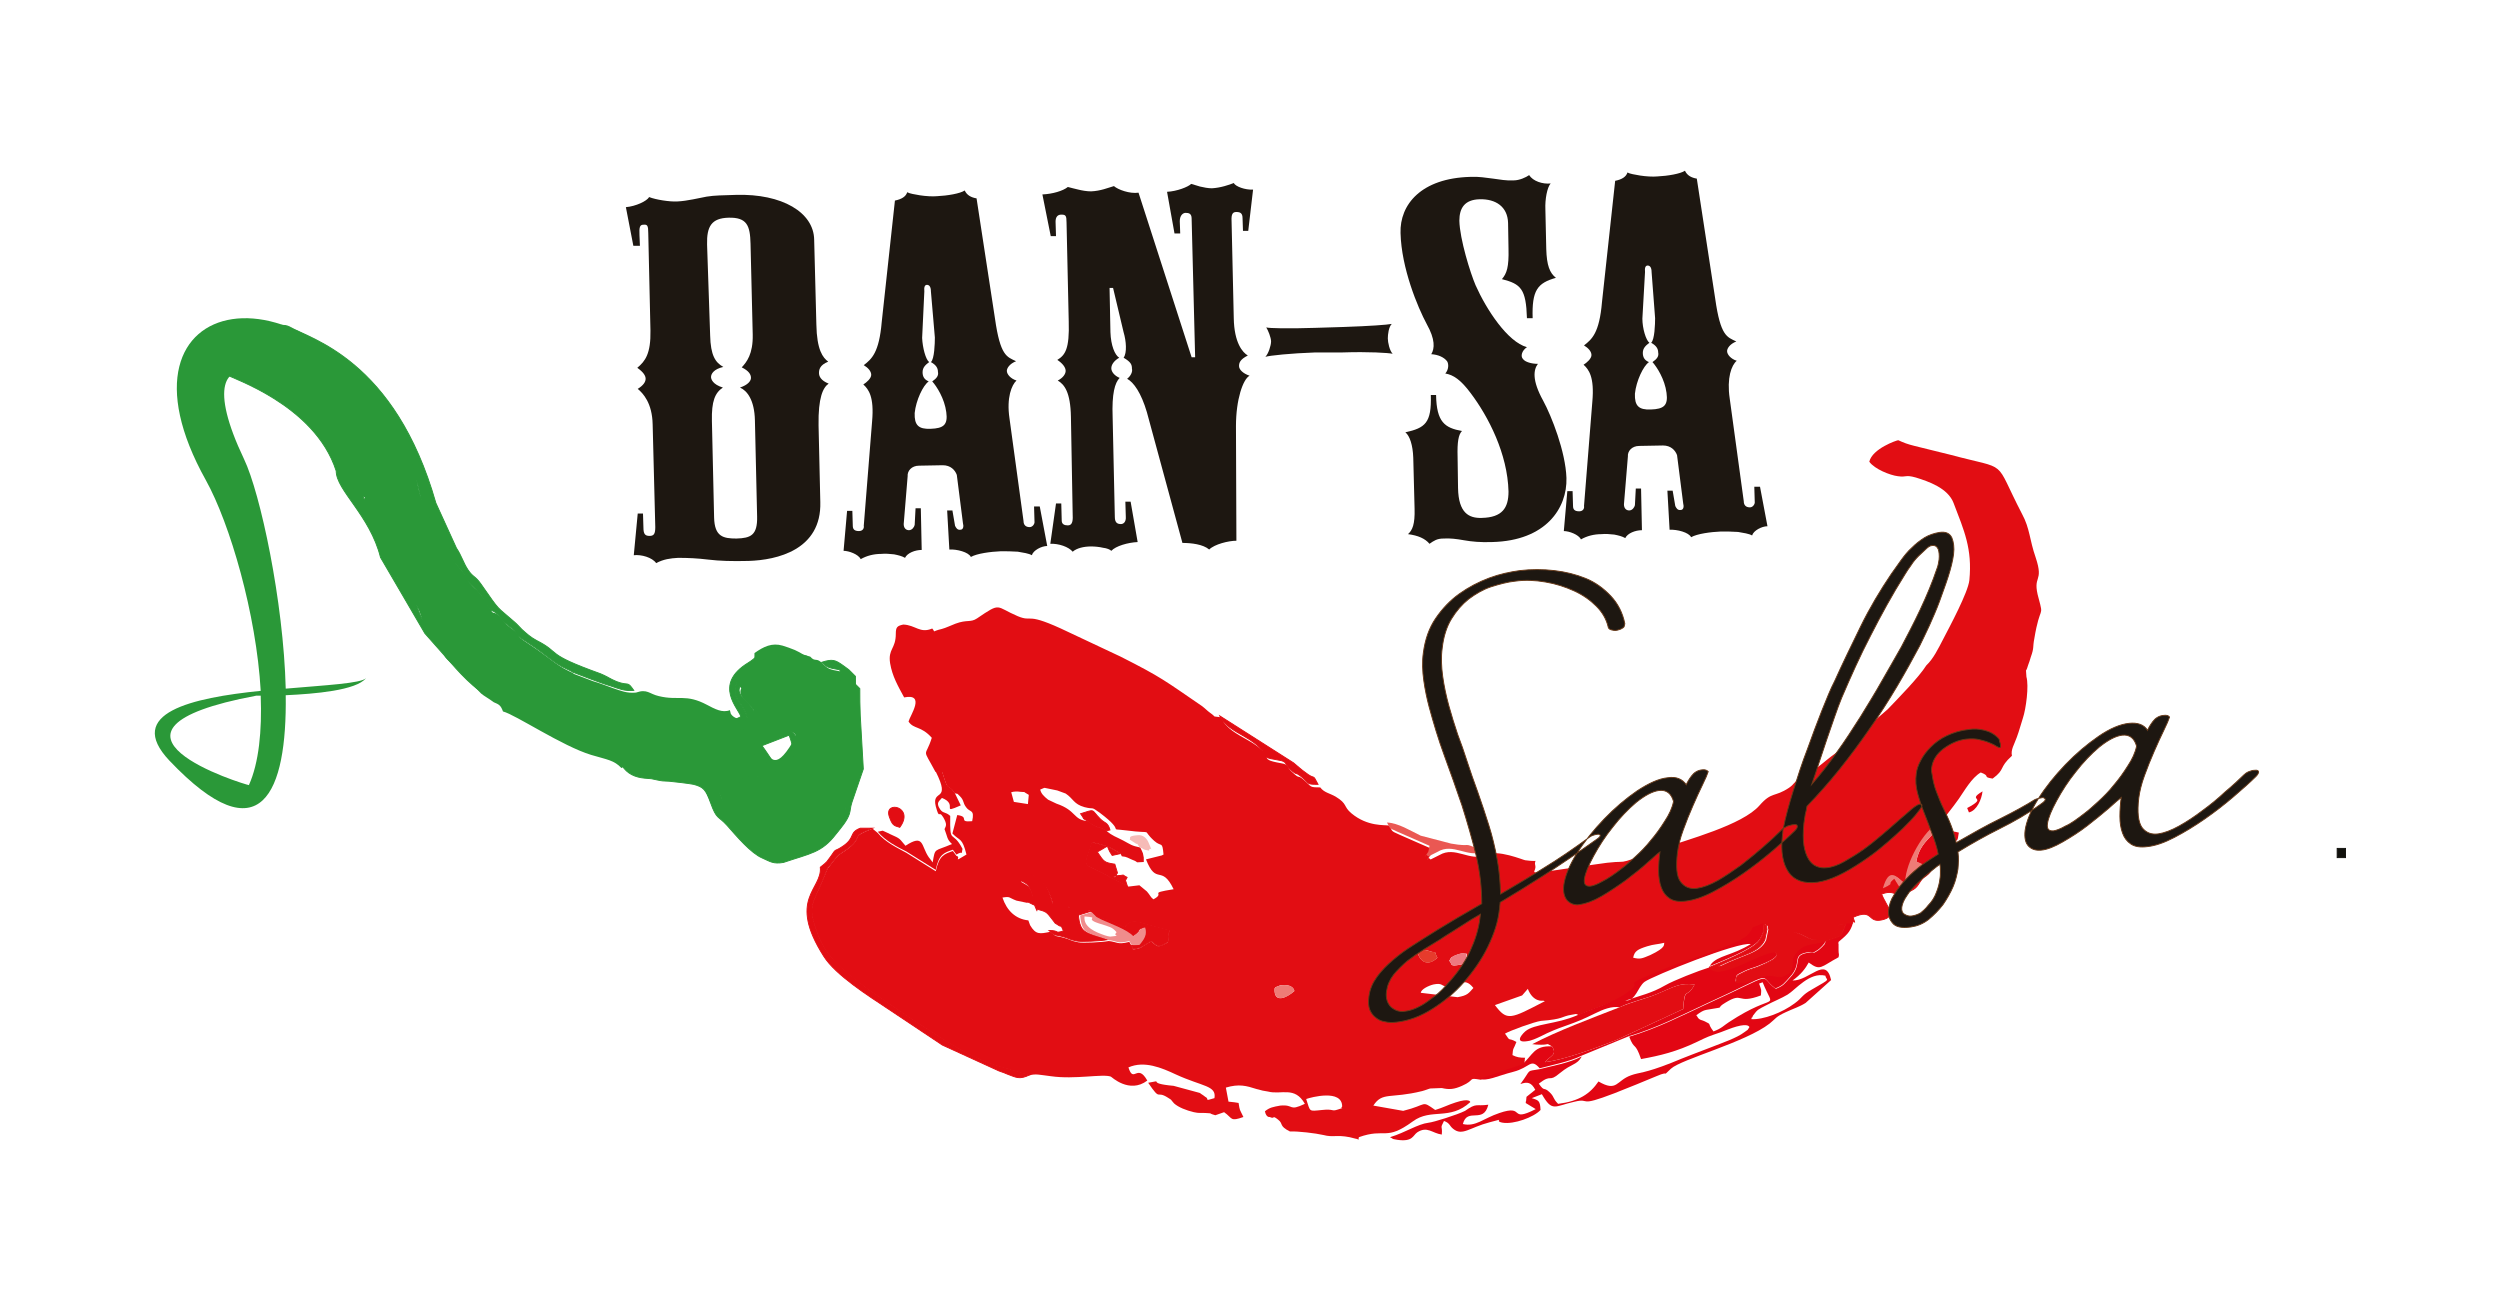 <?xml version="1.0" encoding="utf-8"?>
<!-- Generator: Adobe Illustrator 24.0.1, SVG Export Plug-In . SVG Version: 6.00 Build 0)  -->
<svg version="1.1" id="Capa_1" xmlns="http://www.w3.org/2000/svg" xmlns:xlink="http://www.w3.org/1999/xlink" x="0px" y="0px"
	 viewBox="0 0 569.6 298.3" style="enable-background:new 0 0 569.6 298.3;" xml:space="preserve">
<style type="text/css">
	.st0{fill-rule:evenodd;clip-rule:evenodd;fill:#2A9838;}
	.st1{fill-rule:evenodd;clip-rule:evenodd;fill:#2A9838;stroke:#2A9838;stroke-width:0.216;stroke-miterlimit:22.926;}
	.st2{fill-rule:evenodd;clip-rule:evenodd;fill:#E20D13;}
	.st3{fill-rule:evenodd;clip-rule:evenodd;fill:#E20613;}
	.st4{fill-rule:evenodd;clip-rule:evenodd;fill:#E20D13;stroke:#E20D13;stroke-width:0.216;stroke-miterlimit:22.926;}
	.st5{fill-rule:evenodd;clip-rule:evenodd;fill:#EA5853;}
	.st6{fill-rule:evenodd;clip-rule:evenodd;fill:#F08C8C;}
	.st7{fill-rule:evenodd;clip-rule:evenodd;fill:#EE7B76;}
	.st8{fill-rule:evenodd;clip-rule:evenodd;fill:#F6BBB7;}
	.st9{fill-rule:evenodd;clip-rule:evenodd;fill:#E63B2C;}
	.st10{fill-rule:evenodd;clip-rule:evenodd;fill:#EE7880;}
	.st11{fill-rule:evenodd;clip-rule:evenodd;fill:#1D1711;stroke:#673918;stroke-width:0.216;stroke-miterlimit:22.926;}
	.st12{fill-rule:evenodd;clip-rule:evenodd;fill:#1D1711;}
	.st13{fill-rule:evenodd;clip-rule:evenodd;fill:#11110C;stroke:#11110C;stroke-width:0.216;stroke-miterlimit:22.926;}
</style>
<g>
	<g>
		<g>
			<path class="st0" d="M171.5,178.9c-1.6,0.6-3-0.6-4-1.5c0.2-1.1,0.5-2.4,1.9-2.9C175,172.4,172.5,178.5,171.5,178.9L171.5,178.9z
				 M180.6,169.1l0.8-2c-1.4-4-1.7-3.6-5.1-2.3c-2.4,0.9-6,1.3-5.1,3.9c0.4,1.3,1.3,0.9,2.3,1.7
				C175.5,172.1,176.3,176.3,180.6,169.1L180.6,169.1z M113.7,159.3c2.8,0.7,13.5,7.9,20.1,9.9c3.7,1.1,5.2,1.2,6.9,3l0.5-0.3
				l5.3,1.1c1,0.3,1.5,0.4,2.5,0.7c3.7,1.1,2.6-0.3,6.1,0.5c3.6,0.8,2.4-0.3,4.8,1.2l2.2,1.4c1.4,1.2,1.6,3.6,2.6,5.7l7.8,8.3
				c2.9,2.5-0.7-0.1,5.1,1.4c4.7,1.2,8.7-3.1,10.5-4.9l1.9-2.2c3-4.4,1.4-2,1.9-5.1c0.2-1.4-0.1,0.1,0.3-1c0.1-0.1,0.3-0.5,0.4-0.7
				c1.6-3.3,1.2-3.5,1.8-6c0.8-3.4,0.7-2-0.5-6.3c-1.4-4.9,2.6-2.6-2.3-13c-2.9-0.5-2.8-0.6-4.1-1.7c-1.5-1.7-1.7-0.3-2.9-1.7
				c-2.1-0.5-1.7-0.7-3.5-1.5c-0.7-0.3-2.1-0.8-2.8-1c-2.4-0.7-4.3,0.2-6.4,1.7c-0.1,2.7,0.4,1.2-2.3,3.4c-4.8,4,1.4,4.4,2.1,9
				c0.2,1.7,0.2,2.1-2,2.5c-2.4,0.5-3.2-1.1-3.2-1.1l-0.2-0.8c-1.7,0.7-3.5-0.3-5.2-1.2c-4.9-2.6-6.5-0.9-11-2
				c-2.2-0.5-2.6-1.7-5.2-0.8c-2.1,0.2-3.4-0.4-5.2-1c-1.7-0.6-2.9-1.1-4.6-1.6l-4.2-1.6c-0.1,0-0.2-0.1-0.3-0.2c0,0-0.7-0.4-1-0.5
				c-3.1-1.5-4.6-3.2-8.7-5.9l-0.6-0.4c-3.2-2.1-1.4-1.3-3.1-2.9l-1.8-1.4c-1-0.9-0.7-1.1-1.6-1.9c-2.1-1.9-0.7,1-3.4-3.8l-1.7-2.1
				c-3.3-2.9-1.2-1.8-3.3-4.2c-6.2-7.1-0.9-5.8-5.6-9.7c-1.6-1.3-0.2-2.8-2-4.4c-4.4-4-2.7-14.5-8.2-17.8c-2-1.2-3.3,10.6-6.1,11.7
				c0,0.7,0,1.4-0.2,2.1c-0.8,4.1-0.3,2,1.5,4.3c1.8,2.3,4.9,13.6,6.2,15.6c1.8,2.8,0.8,0.2,2.7,2.5c1.7,2.1,1.8,5.6,3.4,7.6
				c1.3,1.5,1.3,0.2,2.5,2.3c1.2,2.1,0.2,1.9,2.2,3.6c1.3,1.1,0.7,0,2.2,2.1l4.8,5c0.7,0.6,1.7,1.1,2.9,2
				C112.8,157.7,113.2,157.9,113.7,159.3z"/>
			<path class="st1" d="M113.4,159.1c-0.5-1.3-1-1.6-2.1-2.4c-1.1-0.9-2.2-1.4-2.9-2l-4.8-5c-1.5-2.1-0.9-1-2.2-2.1
				c-1.9-1.7-0.9-1.5-2.2-3.6c-1.3-2.1-1.2-0.7-2.5-2.3c-1.7-2-1.8-5.5-3.4-7.6c-1.9-2.3-0.9,0.3-2.7-2.5c0.2-7.3-4.4-13.3-6.2-15.6
				c0.9-4-2.4-0.2-1.5-4.3c0.1-0.7,0.2-1.4,0.2-2.1c2.8-1.1,5.4-5.5,7.4-4.3c5.5,3.3,4.3,4.8,6,10.8c1.7,1.6,0.9,3.2,2.5,4.5
				c3.7,4.6-0.3,2.1,5.9,9.2c2.1,2.4,0,1.4,3.3,4.2l1.7,2.1c2.7,4.9,1.3,1.9,3.4,3.8c0.9,0.8,0.6,1,1.6,1.9l1.8,1.4
				c1.7,1.7-0.1,0.9,3.1,2.9l0.6,0.4c4.2,2.7,5.6,4.5,8.7,5.9c0.3,0.1,1,0.5,1,0.5c0.1,0,0.2,0.1,0.3,0.2l4.2,1.6
				c1.7,0.6,2.9,1.1,4.6,1.6c1.8,0.6,3.1,1.2,5.2,1c-1.6-2.3-1-0.9-3.9-2c-1.5-0.6-2.4-1.3-3.7-1.8c-13.1-4.7-8.7-4.6-14.6-7.6
				c-1.3-0.7-2.2-1.5-3.3-2.5c-0.7-0.7-1-1.1-1.7-1.7c-4.3-3.8-3-2-7.6-8.6c-1.4-2-1.8-1.5-3-3.3c-1-1.5-1.5-3.3-2.6-4.9l-4.7-10.3
				c-9.3-32.7-28.7-37.4-33.3-40.1c-2.2-1.3-9.8,0.3-14,11C52.1,86,71.7,92,76.6,107.3c0,4.4,7.7,10.1,10.1,19.7l10.1,17.3l6.2,7
				C105.2,153.8,110,159.1,113.4,159.1z"/>
			<path class="st1" d="M140.8,171.6c1.2,1.9,3,2.7,5.2,2.9c2.1,0.2,1,0,2.8,0.4c1.5,0.3,1.1,0.2,2.7,0.3c1.1,0.1,4.5,0.5,5.5,0.7
				c2.3,0.6,2.8,1.2,3.9,4.2c1.4,3.9,1.7,2.9,3.7,5.1c2.3,2.6,5.5,6.4,8.1,7.5c1.8,0.8,2.5,1.4,4.8,1c6.2-2.1,8.7-2.2,12-6.5
				c1.2-1.5,2.5-3,3-4.5c0.3-0.9,0.2-1.5,0.6-2.7l2.6-7.6l-0.7-12.2c-0.1-2-0.1-4.2-0.1-6.1c-0.1-0.1-1.2-1.2-1.5-1.5
				c-0.3-0.2-1.3-1-1.5-1.1c-1.6-1.1-2.2-1.4-4.7-0.6c1.3,1.1,1.2,1.2,4.1,1.7c4.9,10.4,0.8,8.1,2.3,13c1.2,4.3,1.3,2.9,0.5,6.3
				c-0.6,2.5-0.3,2.7-1.8,6c-0.1,0.1-0.3,0.5-0.4,0.7c-0.5,1.1-0.1-0.4-0.3,1c-0.5,3.1,1.1,0.7-1.9,5.1l-1.9,2.2
				c-1.8,1.9-5.8,6.1-10.5,4.9c-5.8-1.5-2.2,1.1-5.1-1.4l-7.8-8.3c-1-2.1-1.2-4.5-2.6-5.7l-2.2-1.4c-2.4-1.5-1.2-0.3-4.8-1.2
				c-3.5-0.8-2.4,0.5-6.1-0.5c-1-0.3-1.5-0.4-2.5-0.7L140.8,171.6z"/>
			<path class="st0" d="M79.1,109c-9.4-24.6-39.3-37.6-23.5-4.4c3.7,7.7,9,32.4,9.5,52.3c9.2-0.8,17.2-1.2,18.3-2.4
				c-2.2,2.8-11.7,3.6-18.3,3.9c0.3,21.9-5.5,37-26.5,14.9c-10.3-10.9,5.2-14.3,20.8-15.9c-1-17.5-7-38.1-12.5-48
				c-24.4-43.7,25-52.2,46.5-5.8c1.4,3.9-0.7,8.3-4.6,9.8C84.7,114.9,80.5,112.9,79.1,109L79.1,109z M59.4,158.5c-0.5,0-0.9,0-1,0
				c-42.6,8-2.6,20.3-1.6,20.4l0,0c-0.1,0,0,0-0.1,0C59,173.8,59.7,166.5,59.4,158.5z"/>
			<path class="st0" d="M172.4,181.7c-1.6,0.6-3-0.6-4-1.5c0.2-1.1,0.5-2.4,1.9-2.9C175.9,175.2,173.4,181.3,172.4,181.7
				L172.4,181.7z M181.5,171.9l0.8-2c-1.4-4-1.7-3.6-5.1-2.3c-2.4,0.9-6,1.3-5.1,3.9c0.4,1.3,1.3,0.9,2.3,1.7
				C176.4,174.9,177.2,179.1,181.5,171.9L181.5,171.9z M114.6,162.1c2.8,0.7,13.5,7.9,20.1,9.9c3.7,1.1,5.2,1.2,6.9,3l0.5-0.3
				l5.3,1.1c1,0.3,1.5,0.4,2.5,0.7c3.7,1.1,2.6-0.3,6.1,0.5c3.6,0.8,2.4-0.3,4.8,1.2l2.2,1.4c1.4,1.2,1.6,3.6,2.6,5.7l7.8,8.3
				c2.9,2.5-0.7-0.1,5.1,1.4c4.7,1.2,8.7-3.1,10.5-4.9l1.9-2.2c3-4.4,1.4-2,1.9-5.1c0.2-1.4-0.1,0,0.3-1c0.1-0.1,0.3-0.5,0.4-0.7
				c1.6-3.3,1.2-3.5,1.8-6c0.8-3.4,0.7-2-0.5-6.3c-1.4-4.9,2.6-2.6-2.3-13c-2.9-0.5-2.8-0.6-4.1-1.7c-1.5-1.7-1.7-0.3-2.9-1.7
				c-2.1-0.5-1.7-0.7-3.5-1.5c-0.7-0.3-2.1-0.8-2.8-1c-2.4-0.7-4.3,0.2-6.4,1.7c-0.1,2.7,0.4,1.2-2.3,3.4c-4.8,4,1.4,4.4,2.1,9
				c0.2,1.7,0.2,2.1-2,2.5c-2.4,0.5-3.2-1.1-3.2-1.1l-0.2-0.8c-1.7,0.7-3.5-0.3-5.2-1.2c-4.9-2.6-6.5-0.9-11-2
				c-2.2-0.5-2.6-1.7-5.2-0.8c-2.1,0.2-3.4-0.4-5.2-1c-1.7-0.6-2.9-1.1-4.6-1.6l-4.2-1.6c-0.1,0-0.2-0.1-0.3-0.2c0,0-0.7-0.4-1-0.5
				c-3.1-1.5-4.6-3.2-8.7-5.9l-0.6-0.4c-3.2-2.1-1.4-1.3-3.1-2.9l-1.8-1.4c-1-0.9-0.7-1.1-1.6-1.9c-2.1-1.9-0.7,1-3.4-3.8l-1.7-2.1
				c-3.3-2.9-1.2-1.8-3.3-4.2c-6.2-7.1-0.9-5.8-5.6-9.7c-1.6-1.3-0.2-2.8-2-4.4c-4.4-4-2.7-14.5-8.2-17.8c-2-1.2-3.3,10.6-6.1,11.7
				c0,0.7,0,1.4-0.2,2.1c-0.8,4.1-0.3,2,1.5,4.3c1.8,2.3,4.9,13.6,6.2,15.6c1.8,2.8,0.8,0.2,2.6,2.5c1.7,2.1,1.8,5.6,3.4,7.6
				c1.3,1.5,1.3,0.2,2.5,2.3c1.2,2.1,0.2,1.9,2.2,3.6c1.3,1.1,0.7,0,2.2,2.1l4.8,5c0.7,0.6,1.7,1.1,2.9,2
				C113.7,160.5,114.1,160.7,114.6,162.1z"/>
			<path class="st2" d="M297.6,250.4c1.1-0.4,8.2-2.3,8.2,1.7c-0.7,0.7,1.1,0-1,0.7c-1.5,0.5-0.8-0.2-3.6,0.1
				C298.1,253.2,298.6,253.4,297.6,250.4L297.6,250.4z M372.1,218.2c0.3-1.5,1-1.9,3.2-2.6c1.6-0.5,2.3-0.4,3.9-0.8
				c-0.2,0.4,0.6,1-3.2,2.8C374.1,218.4,373.7,218.6,372.1,218.2L372.1,218.2z M346.8,226.8c0,0,1.1-1.3,1.3-1.5
				c1.2,3.1,3.4,2.7,3.4,2.7c0-0.1,0.3,0.1,0.5,0.1c-7.9,4.1-8.6,4.6-11.4,0.9L346.8,226.8L346.8,226.8z M332.1,227.2l-8.4-1
				c0.1-0.8,1.7-1.6,2.9-1.9c2-0.4,1.8,0.3,2.7,0.4c3.2,0.4,4.1-2.5,6.4,0.4C334.6,226.3,334.4,226.8,332.1,227.2L332.1,227.2z
				 M332.7,219.8c-2.6,0.5-1.7-0.1-2.5-0.9c0.5-0.7,0.1-0.6,1.1-1.1c0.2-0.1,0.7-0.3,1-0.4c1-0.3,1.2-0.1,1.9-0.1
				C334.3,219,334.7,219.4,332.7,219.8L332.7,219.8z M325.7,216.7c2.2,0.7,0.8-0.2,1.8,1.5c-2.4,2.3-4.3,0.6-4.6-1.7
				C324.2,216.3,324.8,216.4,325.7,216.7L325.7,216.7z M291.7,224.5c3.1-0.4,3.2,1.3,3.2,1.3c-1.7,1.5-4.7,3-4.5-0.6
				c0.1-0.1,0.2-0.3,0.3-0.3L291.7,224.5L291.7,224.5z M248.6,207.9l1.1,1.1c2.7,0.2,6.1,2.1,6.1,2.1c0-0.1,0.3,0.2,0.5,0.2
				c1.1-2.1,3.6-1.1,4.9-0.7l5.2,1.4l-0.3,2.7c-2.6,1.4-2.2,1-3.8-0.2c-0.9,0.4-2.3,1.4-2.6,1.5c-2.6,0.7-1.1,0-1.9-0.5l-0.5-0.9
				c-2.8,0.7-2.7,0-4.7-0.2c-1.4,0.3-6,0.5-6.9,0.3c-2-0.4-1.7-0.6-3.2-1c-2.1-0.6-1.6,0-3.2-1.4c-2.4,0.5-3.3,0.7-4.6-1.5l-0.4-1.1
				c-2.9-0.3-4.9-2.2-5.9-5.2c1.9-0.3,1.3,0,3.2,0.7l2.4,0.5l1.3-0.6c0-0.1,0.1-0.2,0.2-0.3c-0.9-3.1-1-2.8-2.9-3.9l2.6-1.5
				c3.1,2.6,3.3,1.9,4.8,6.8c6.3,0.1,1.6,1,5.4,1.3C249.6,207.6,247.3,207,248.6,207.9L248.6,207.9z M240.9,180.1l-2.9-0.6
				c-0.1,0-0.3,0.1-0.3,0.1l-0.7,0.3c0.2,0.9,0.8,1.5,1.8,2.3l1.9,0.9c4.7,1.6,3.7,3.7,7.2,4c2.4,2,1.9,0.8,4.2,2.2
				c1.4,1.2,2.1,1.3,3.8,2.2c1.7,0.9,1.9,1.2,3.9,1.6c0,0,0.6,1.2,0.6,1.3l0.2,1c0,0.2,0,0.4,0,0.5c0,0.1,0,0.4,0,0.5
				c-2.6,0.1-0.7,0.2-2.6-0.5c-0.3-0.1-0.4-0.2-1.1-0.5c-0.9-0.3-0.1-0.1-1.3-0.3l-0.3-0.6l-0.8-0.5c-2.1-1.3-3.5-1.6-5.7-2.1
				l-0.8,2.4c-1.3,3.8-0.3,2.4,4.8,5.5l4.3,2.2l2.5-0.3l1.7,1.4c0.8,0.9,0.8,1.3,1.5,1.8c3-1.6-1.6-1.3,4.6-2.3
				c-2.8-5.8-3.9-0.7-6.3-6.8l3.6-0.9c0.1-0.1,0.3-0.1,0.4-0.2c-0.3-3.2-0.4-1.6-2.1-3.1c-3.3-3,0.5-1.5-6.4-2.4
				c-4.8-0.6,0.4,0.8-6-4c-2.2-1.6-1.2-0.7-3.5-1.3c-2.5-0.7-2.5-1.9-4.3-3.1L240.9,180.1L240.9,180.1z M232.4,180.4
				c1.7,0.2,0.2-0.3,2,0.7l-0.2,2.1l-3.2-0.5l-0.6-2.2C231.1,180.3,231.8,180.3,232.4,180.4L232.4,180.4z M204.1,144.4
				c0,3.5-1.8,3.4-1.3,6.7c0.5,3,1.8,5.2,3.2,7.8c5-1,1.3,4.2,1,5.5c1.2,1.8,2.8,0.9,5.3,3.7c-1.5,4.8-2.3,1.9,0.8,7.7l0.1,0.1
				c0.1,0,1.1-0.1,1.5,0.1c1.5,5,1,2.1,2.8,4.7c0.9,0.4,0.2-0.3,1.2,0.7c1,1,0.6,1.4,1.4,2.5c0.9,1.3,2,0.4,1.4,3.2
				c-3.4,0.3-0.4-1-3.4-1.4l-1.1,4.2c1.7,1.8,2.2,0.8,3.2,4.8c-3.5,2.1-1,0.6-2.3,0.3l-0.8-1.1c-2,0.7-3.1,1-3.9,4.6l-6.7-4.2
				c-2-1.1-4.8-2.4-6.5-4.5l-1.2-1c-5.2,2-2.2,1.6-4.9,4c-2.5,2.1-2.3,1.1-4.4,3.9c-1.1,1.5-0.8,0.7-1.4,2.3
				c-3,7.6-4.4,6.9-1.6,14.3c2.1,5.5,7.2,9,11.4,12.2l8.8,6c7.7,4.9,14.4,10,23.2,12.1l4.7,1.4c1.4-0.4,2.3-0.1,4.8,0.2
				c5.5,0.8,11.9-0.6,13.7,0.1c0.1,0,4.2,4,8.3,0.9c-2.3-4.1-3.1,0.8-4.3-3c3.6-1.6,7.6,0.1,10.8,1.6c6.1,2.8,9.3,2.5,8.8,5.4
				c-2.6,0.8-1,0.2-2.1-0.3c-0.1-0.1-0.8-0.6-1-0.7c-0.1-0.1-0.2-0.2-0.3-0.2l-5.9-1.6c-6.7-0.6-1.7-1.5-5.8-0.7
				c3,4.4,1.7,1.6,4.5,3.4c1.1,0.7,0.4,0.2,1.4,1.3c1,0.9,2.8,1.6,4.5,2c1.3,0.3,1.6,0.1,2.9,0.2c2.2,0.2-0.4-0.2,2,0.5l2-0.7
				c2,1.4,1.3,2.2,4.4,1.1c-0.9-1.9-0.8-1.3-1.1-3.2c-0.4-0.1-1.3-0.2-2.3-0.3l-0.6-3.2c3-0.9,4.7-0.4,6.9,0.3
				c0.1,0,0.2,0.1,0.4,0.1c0.6,0.2,1.5,0.4,2.3,0.5c3,0.8,6.1-1.3,8.4,2.8c-3.8,1.8-2.3,0.1-5.6,0.4c-1.6,0.3-2.4,0.4-3.5,1.3
				c0.3,1.5,1.1,1.3,1.1,1.3c1.3,0.6,0.4-0.6,1.9,0.6c1.3,1,0.1,1.4,2.7,2.7c1.7-0.1,5.9,0.4,7.6,0.8c2.3,0.6,2.9-0.1,6,0.5l1.6,0.4
				c0-0.1,0.3,0.1,0.4,0.2l0.1-0.6c6.2-2.2,6,1,12.3-3.6c4.2-3.1,8.4-0.1,13.1-4.4c0,0-0.1-1-3.4,0.1c-1.6,0.5-2.9,1.2-4.6,1.7
				c-3.3-2.3-1.6-1.2-7.3,0.2l-6.8-1.2c2.1-3.2,3.8-1.5,11.1-3.3c0.8-0.2,1.7-0.6,1.9-0.6l2.6-0.1c1.7,0.4,2.8,0.3,4.6-0.5
				c3.2-1.4,1.2-1.9,4.2-1.4l9.8-3.3c0.1-0.2,0.3-0.8,0.3-1.1c0-0.3,0-0.4,0.1-0.6c-1.2,0-1.9-0.1-2.9-0.6c0.1-1.8,0.3-1.3,0.9-3
				c-2.1-1.2-1.2,0.2-2.6-1.9c1.2-0.7,6.7-2.7,8.2-2.9c5.3-0.4,4.5-1,7-1.4c1.4-0.2,0.7-0.3,1.6,0.1c3.7-1.7,8.3-2.9,11.5-5
				c4.6-3.1-4.1-0.2,9.9-5.9c3.1-1.2,15.8-5.2,17.5-7.2c2.4-2.8-0.7-0.7,3.5-2.6c1.4,0.9,0.3-0.3,0.8,1.2l-0.5,2.4
				c-1.4,3-4.7,3.1-10.6,6c5.5,1.4,15-7.6,17.2-7.7c2.1,0.2,3.9,2.7,6.1,1.1c2-1.4,0.4-0.7,2.6-1.3c2.7-0.8-0.1,0.1,1.4-0.8
				c0.9-0.5-1.9-0.8,1.8-0.9c0.9-1.6,0.1-0.6,0.7-1.6c1-1.6,2.1-1.6,5.3-2.6c0.2-2,0.1-2.7,2.4-3.7c1.4-5,3.1-2.7,5.1-0.9
				c-0.3-3.7,3.4-11.1,7-13.6c0.5-0.4,3.8-4.6,4.9-6.2c1.2-1.7,2.9-4.8,5-6c2.4,0.9,0.2,1,2.7,1.4c3-2.2,1.3-2.4,4.4-5.2
				c-0.3-1.4,0.5-2.5,1.1-4.2c0.6-1.6,0.9-2.9,1.4-4.4c0.7-2.1,1.4-7.3,0.8-9.4c-0.1-2.6-0.3-0.3,0.4-2.7c0.2-0.6,0.4-1,0.6-1.8
				c0.8-2.2,0.4-2.2,0.8-4.2c1.3-7.9,2.2-4.6,1-9.1c-1.6-5.6,1.3-3.4-0.7-9.4c-1.4-4-1.3-6.6-3.1-9.9c-6.7-12.9-2.6-9.8-16.4-13.5
				l-8.1-2c-1.6-0.4-2.4-0.7-3.7-1.3c-0.3,0-5.9,1.9-6.6,4.9c1.2,1.7,4.8,3.1,6.5,3.3c2.1,0.3,1.6-0.4,4.1,0.3
				c2.9,0.9,7.3,2.4,8.6,5.8c2.4,6.3,4.3,10.4,3.6,17.6c-0.3,2.8-4.5,10.6-5.9,13.3c-1.2,2.3-2.3,4.6-3.9,6.1
				c-1.7,2.7-6.3,7.4-8.8,10l-10.5,9.1c-1.1,0.7-2.1,1.4-3.2,2.3c-4.6,3.8-3.3,2.2-6.3,4.3c-1.7,1.2-1.2,1.3-2.5,2.2
				c-3.3,2.2-3.9,0.8-6.7,4c-3.9,4.5-16.5,7.8-22.4,9.9c-12.9,4.6-5.1,2-15.4,3.6l-11.6,1.7c-3.2,0.3-1.4-0.1-1.7-1.5
				c-0.4-1.7,1.3-0.7-2.3-1.2c-0.3,0-6.4-2.6-9-1.2c-3.6,1.6-6.9-2.1-10.5,0l-2,1c-0.6,0-0.1-0.9-0.9,0.2c1.1-1.7,0.8-0.6,1.1-2.6
				l-7.3-3.2c-2.3-1-1.5-0.8-2.4-2.1c-1-0.2-4.9,0.3-8.6-2.8c-1.9-1.6-0.8-2.1-3.6-3.8c-1.4-0.8-2.6-0.9-3.5-2.1
				c-2.5,0-1.9-0.1-3.5-1.5c-1.9-1.7-0.9-0.1-2.8-1.9c-1.5-1.3-0.7-1.8-2.6-2.1c-6.2-1.1-0.2-1.2-8.2-5.6c-1.6-0.9-4.4-2.4-5.3-4.5
				l-0.4-0.4c-2.1-0.3-0.6,0.2-2.3-1c-0.7-0.5-0.9-0.8-1.8-1.5c-8.5-5.8-9.1-6.5-18.6-11.3l-11.9-5.6c-10-4.8-7.9-2.1-11.5-3.6
				c-5.2-2.2-3.7-3.3-9.3,0.5c-1.5,1-2.2,0.2-4.9,1.2c-0.8,0.3-2.3,1-3.1,1.2c-2.6,0.6-1.3,0.9-2.2-0.1c-2.8,1.2-3.8-0.8-6.6-0.9
				C204.4,142.6,204.1,142.9,204.1,144.4z"/>
			<path class="st3" d="M399,232.2c0.1-0.1,0.1-0.5,0.2-0.4c0.1,0.1,0.1-0.3,0.2-0.4c1.1-1.5,1.2-1.4,3.1-2.4
				c1.5-0.8,3.5-1.6,4.8-2.4c1.8-1.1,5-5.2,8.6-4.3c0.2,1.3,1.7,0.4-3,3.1c-2.5,1.4-2.1,1.8-4,3.2
				C406.1,230.7,401.7,232.4,399,232.2L399,232.2z M401.2,226.8c-5.6,2.1-3.9-0.9-8,1.6c-2.4,1.4-0.2,1-2.7,1.4
				c-2.1,0.4-2.1,0.1-4,1.5c0,0.1,0.1,0.2,0.2,0.3c0.4,0.9,1.2,0.8,1.7,1.1c1.8,0.9,0.4,0.2,2,2.3c1.9-0.7,2.4-1.4,3.5-2.1
				c11.1-7.3,10.5-2.1,7.7-9.1l-0.8,0.3C401.4,225.9,401.3,225.3,401.2,226.8L401.2,226.8z M416,214.3c-0.5,1.4,0.2,0.2-0.7,1.3
				c-0.2,0.2-0.8,0.8-1,0.9c-1.7,1.1-0.7,0.3-1.9,0.5c-4.6,0.6-1.3,2.4-4.6,5.8c-1.2,1.3-1.4,1.8-3.2,2.5c-4.3-3.1,0.9-4.1-15.8,3.5
				c-5.6,2.6-11.2,5.5-17.6,7.4c1.2,3.2,1.3,1,2.7,5.1c4.4-0.8,8.1-1.7,12.7-3.9c2.7-1.3,2.5-1.2,5.4-2.2c1.1-0.4,2.5-1,3.6-1.3
				c2.9-0.8,2.9,0.1,3,0.1c-0.6,0.9-0.1,0.4-1.2,1.2c-1.7,1.3-5,2.4-7,3.2c-3.1,1.2-6.6,2.5-9.7,3.8c-6.1,2.4-7.2,2.1-9.1,2.8
				c-3.4,1.2-3.1,3.9-7.4,1.4c-1.9,2.8-4.4,4.5-9.2,5.1c-1.3-1.3-0.8-1.6-2-2.7c-1.4-1.3-1,0.1-2.4-1.9c3.1-2.4,2.1-0.1,4.8-2.4
				c2.8-2.3,3.9-1.8,5-3.8c-2.8,1.5-7,2.2-9.6,2.9c-3.3,0.6-1.7-0.2-4.4,3.4c1.6-0.6,2.5-0.4,3.4,1.3l-2,1.6l-0.1,1
				c-0.1-0.1,0,0.3-0.1,0.4l2.3,1.4c-6.3,3.2-2.2-1.2-8.3,0.9c-3.6,1.2-5.4,3.2-8.3,2.5c1-3.9,4.7,0.1,5.8-4.4
				c-2.9,0.4-2.6-0.5-5.3,1.4c-1.8,0.9-7.2,2.6-8.3,2.7c-2.5,0.3-5.2,2.2-8.8,3.3c1.1,0.5,0,0.3,1.7,0.6c3.5,0.5,3.5-1,4.5-1.7
				c2.3-1.5,3.4,0.2,5.6,0.5c0.2-2.2-0.5-1.2,0.5-3.1c1.4,0.5,1.2,1.1,2.1,1.8c2.1,1.7,3.7-0.3,8.3-1.5c4.2-1.1,0.6-0.3,3,0.1
				c2.5,0.4,7-1.2,8.6-2.9c-0.1-2.1-0.4-2.2-2-2.7l2.3-0.9c2.4,4.2,2.9,2.7,7.5,1.7c3.8-0.9,0.4,1.4,9-1.9c3.3-1.3,7-2.8,9.6-3.9
				c3.5-1.5,0.9,0.5,3.3-1.7c2.4-2.2,17-6,22.5-10.3c1.5-1.2,1.3-1.5,3.7-2.6c1.7-0.8,3.1-1.2,4.5-2.1l5.8-5.2
				c-1.2-5.6-4.9,0.2-8.8,0.1c1.9-1.3,3-2.8,3.7-4.1c2.7,2,2.7,1,6.8-1.2c0.2-0.9,0-0.5,0-1.6c0-0.2,0-0.7,0-0.9c0-0.1,0-0.2,0-0.5
				c-0.1-0.2,0-0.3,0-0.5c1.6-1.4,2.7-2.1,3.3-4.4l-1.5,0C419.2,213.5,420.3,212.9,416,214.3z"/>
			<path class="st3" d="M389.5,220.4c-2.6,0.8-8.2,3-10.1,4.1c-3.1,1.8-5.6,2.3-9.1,3.5c2.5,0,2.8-3.1,4.4-4.3
				c1.8-1.3,21.3-9.2,24.2-8.6c-4.2,2.6-7.5,2.6-9.1,4.6L389.5,220.4L389.5,220.4z M359.4,231.3c-4.8,2.1-9.8,1.9-11.9,3.7
				c-1.1,1-2.3,2.7,0.6,2.2c0.7-0.1,0.7-0.2,1.4-0.4c0.8-0.3,2.2-1,3-1.4c4.1-1.9,5.5-1.8,10.9-4.5c1.8-0.9,3.8-1.7,5.6-1.4
				c2.6-1.3,5.9-1.9,8.7-3.1c3.8-1.6,5-2.5,8.4-2.1c-1.8,3.5-2.2,0.2-2.6,5.6l-15.1,7c-4.5,1.8-12.1,4.6-16.4,5.1
				c1.2-1.5,2.9-1.6,1.6-3.6c-4.2-0.2-4.3,2-6.8,4.1l-9.8,3.3c1.9,0.6,3.9-0.6,7.8-1.6c3.9-1,3.9-3.2,6-0.8c2.6-0.7,6.8-1.5,9.6-2.9
				l10.7-4.4c6.4-1.9,12-4.8,17.6-7.4c16.7-7.6,11.5-6.7,15.8-3.5c1.8-0.7,2-1.2,3.2-2.5c3.3-3.4,0-5.2,4.6-5.8
				c1.1-0.1,0.2,0.6,1.9-0.5c0.2-0.1,0.8-0.7,1-0.9c0.9-1.2,0.3,0.1,0.7-1.3c-2.7,0.8-4.6,0.3-6.5,2.3c-1.9,2-0.7,2.4-1.6,4.8
				c-3.1,2-2.8,0.4-5.6,0.8c-3,0.4-3.2,2-6.8,1.5c0.3-1.7-0.1-1.3,2.1-2.4c1-0.5,2-0.7,3-1.1c5.9-2.3,4-2.8,3.9-3.4
				c-3.4-0.2-12.9,6.7-15,3.5c2.3-1,9.9-3.9,11.4-6c0.9-1.3,1.2-2.3,1-3.9c-4.2,1.9-1.2-0.2-3.5,2.6c-1.7,2.1-14.5,6-17.5,7.2
				c-14,5.6-5.3,2.7-9.9,5.9C367.8,228.4,363.1,229.6,359.4,231.3z"/>
			<path class="st2" d="M353.6,238.4c1.3,2-0.4,2.1-1.6,3.6c4.3-0.5,11.9-3.3,16.4-5.1l15.1-7c0.3-5.4,0.8-2.1,2.6-5.6
				c-3.4-0.4-4.6,0.5-8.4,2.1c-2.8,1.2-6.1,1.9-8.7,3.1c-6.4,2.5-14.2,5.4-19.9,8.4l1,0.1C353.6,238.2,351.8,237.4,353.6,238.4z"/>
			<path class="st1" d="M141.7,174.4c1.2,1.9,3,2.7,5.2,2.9c2.1,0.2,1,0,2.8,0.4c1.5,0.3,1.1,0.2,2.8,0.3c1.1,0.1,4.5,0.5,5.5,0.7
				c2.3,0.6,2.8,1.2,3.9,4.2c1.4,3.9,1.7,2.9,3.7,5.1c2.3,2.6,5.5,6.4,8.1,7.5c1.8,0.8,2.5,1.4,4.8,1c6.2-2.1,8.7-2.2,12-6.5
				c1.2-1.5,2.5-3,3-4.5c0.3-0.9,0.2-1.5,0.6-2.7l2.6-7.6l-0.7-12.2c-0.1-2-0.1-4.2-0.1-6.1c-0.1-0.1-1.2-1.2-1.5-1.5
				c-0.3-0.2-1.3-1-1.5-1.1c-1.6-1.1-2.2-1.4-4.7-0.6c1.3,1.1,1.2,1.2,4.1,1.7c4.9,10.4,0.8,8.1,2.3,13c1.2,4.3,1.3,2.9,0.5,6.3
				c-0.6,2.5-0.3,2.7-1.8,6c-0.1,0.1-0.3,0.5-0.4,0.7c-0.5,1.1-0.1-0.4-0.3,1c-0.5,3.1,1.1,0.7-1.9,5.1l-1.9,2.2
				c-1.8,1.9-5.8,6.1-10.5,4.9c-5.8-1.5-2.2,1.1-5.1-1.4l-7.8-8.3c-1-2.1-1.2-4.5-2.6-5.7l-2.2-1.4c-2.4-1.5-1.2-0.3-4.8-1.2
				c-3.5-0.8-2.4,0.5-6.1-0.5c-1-0.3-1.5-0.4-2.5-0.7L141.7,174.4z"/>
			<path class="st4" d="M186.9,197.6c0.5,5.1-7.6,7.1,0.8,20.3c2.7,4.3,10.5,9.2,14.4,11.8l12.6,8.4l12.9,5.9
				c0.6,0.2,1.4,0.5,2.1,0.8c1.9,0.7,2.6,1.2,4.9,0.1l-4.7-1.4c-8.8-2.1-15.5-7.2-23.2-12.1l-8.8-6c-4.1-3.3-9.3-6.7-11.4-12.2
				c-2.8-7.4-1.3-6.7,1.6-14.3c0.6-1.6,0.2-0.8,1.4-2.3c2.1-2.8,1.9-1.8,4.4-3.9c2.7-2.4-0.3-2,4.9-4l-2.8,0c-2.6,1-1.1,2.1-3.8,4
				c-2.3,1.6-1.5,0.3-2.9,2.4C188.2,196.5,188.8,196.1,186.9,197.6z"/>
			<path class="st4" d="M389.5,220.4c2.1,3.3,11.7-3.7,15-3.5c0.1,0.6,1.9,1-3.9,3.4c-1,0.4-2,0.6-3,1.1c-2.2,1.1-1.8,0.7-2.1,2.4
				c3.6,0.5,3.7-1.1,6.8-1.5c2.8-0.4,2.5,1.2,5.6-0.8c1-2.4-0.3-2.8,1.6-4.8c1.9-2,3.8-1.5,6.5-2.3c4.3-1.4,3.2-0.7,4.6-3.9
				c-3.7,0.1-0.9,0.4-1.8,0.9c-1.5,0.9,1.2,0-1.4,0.8c-2.2,0.6-0.7-0.1-2.6,1.3c-2.2,1.6-4-0.9-6.1-1.1c-2.2,0.1-11.7,9.1-17.2,7.7
				c6-2.9,9.2-3,10.6-6l0.5-2.4c-0.4-1.5,0.6-0.3-0.8-1.2c0.2,1.6-0.1,2.5-1,3.9C399.3,216.5,391.8,219.4,389.5,220.4z"/>
			<path class="st4" d="M234,205.4l1.4,0.7c0-0.1,0.2,0.1,0.3,0.1l0.6,1.4l-0.2-0.5c2.3,0.6,2.3,0.6,3.6,2.3
				c1.2,1.5,0.3,0.6,1.3,1.3c1.1,0.8,0.5-0.4,1.3,1.4c-2.2,0.7-0.7-0.1-3.3-0.1c1.6,1.4,1,0.8,3.2,1.4c1.5,0.4,1.2,0.6,3.2,1
				c0.8,0.2,5.4,0,6.9-0.3l-0.8-0.3c-4.2-1.4-5.4-1.1-5.8-5.3l2.6-0.8c-1.3-0.8,1-0.3-3.1-0.6c-3.8-0.3,0.8-1.2-5.4-1.3
				c-1.4-4.9-1.6-4.2-4.8-6.8l-2.6,1.5c1.9,1.1,2,0.8,2.9,3.9c-0.1,0.1-0.2,0.1-0.2,0.3L234,205.4z"/>
			<path class="st2" d="M215.2,188.9c0.7,1.8,0.5,2.3,1.7,3.4c-4.1,1.8-3.8,0.7-4.4,4.2c-0.4-0.6-0.6-0.8-0.9-1.2
				c-1.8-2.6-1-5.4-5.3-2.6c-1.5-1.7-0.9-1.5-3.6-2.7c-0.1-0.1-0.2-0.1-0.4-0.2c-1.7-0.7-0.6-0.6-2.3-0.3c1.7,2.1,4.5,3.5,6.5,4.5
				l6.7,4.2c0.7-3.6,1.9-3.9,3.9-4.6l0.8,1.1c1.9-1.1,1,0.5,1.4-1.3c-2.4-4.6-2.9-0.6-2.8-7.5c-1.1-1-1.6-0.5-2.3-1.5
				c-1.1-1.6-0.1-1.9,0.4-2.6c3.9,1.5-0.5,3.8,4.3,1.7l-1.4-2.9c-1.8-2.6-1.3,0.3-2.8-4.7c-0.4-0.2-1.4-0.1-1.5-0.1
				c3.6,7.2-1,3.8,0,7.9c0.9,3.3,0.6,0.7,1.7,2.5C215.9,187.9,215.5,188.2,215.2,188.9z"/>
			<path class="st4" d="M429,202.4c-2.3,1-2.2,1.6-2.4,3.7c-3.2,1.1-4.3,1-5.3,2.6c-0.6,1.1,0.1,0.1-0.7,1.6l1.5,0
				c0.2-1.3,0.9,1.1,0.1-1.3c4.7-2.1,3.2,1.3,6.5,0.6c3.8-0.8,1.1-3,0-5.9c3.1-1.1,2.4,0.7,5.8-0.4c2.5-0.8,2.4-1.8,3.5-3.1
				c0.1-0.2,0.3-0.7,0.4-0.9c0.1-0.1,0.2-0.3,0.2-0.5c0-0.3,0.1-0.4,0.2-0.6c-6.7,4.4-0.9,3.4-5.7,4.4l-1.5-2.4
				C429.6,201.8,432.1,200.9,429,202.4z"/>
			<path class="st3" d="M438.8,198.3c-0.1,0.2-0.2,0.3-0.2,0.6c0,0.3-0.1,0.4-0.2,0.5c-0.1,0.1-0.3,0.7-0.4,0.9
				c3.1-2.1,0.7-1.2,4.9-5.3c1.1-1.1,0.8-1,1.8-2.4c1.5-1.9,1.2-0.4,1.6-2.9c-3.9-1-2.7,0.9-5.3-0.2l-0.6,0.5
				c-1.9,2-3.2,3.2-3.8,6.3C437.7,197,438.3,196.9,438.8,198.3z"/>
			<path class="st1" d="M166.9,164.2l0.2,0.8l3.2-1c-0.5-3.6-3.2-4.2-2.8-7.2c0.2-2,3.2-4.4,5-5.6c2.1-1.5,4-2.4,6.4-1.7
				c0.7,0.2,2.1,0.7,2.8,1c1.8,0.8,1.4,1.1,3.5,1.5l-1.4-2.5c-2.1-0.4-2.6-0.9-4.3-1.4c-5.6-1.5-5.9,1-9,2.9
				c-8.2,5-2.1,10.5-1.7,12.3L166.9,164.2z"/>
			<path class="st4" d="M257.8,215.4c0.8,0.5-0.7,1.2,1.9,0.5c0.3-0.1,1.7-1,2.6-1.5c1.7,1.2,1.3,1.7,3.8,0.2l0.3-2.7l-5.2-1.4
				c-1.4-0.4-3.8-1.4-4.9,0.7c-0.2-0.1-0.4-0.3-0.5-0.2c0,0-3.3-1.9-6.1-2.1l1.1,0.6c2.2,1,5.9,2.3,7.3,3.8c2.5-1.7,0.4-1.3,2.7-2
				c0.5,1.7-0.1,2.6-1.3,4L257.8,215.4z"/>
			<path class="st1" d="M173.6,169.9l6.2-2.4c1.1,3.2,0.9,2-1.3,5.7c-0.1,0.1-0.2,0.3-0.2,0.4c-0.9-0.4,0.7-0.7-2.1,0.1
				C175.4,172.5,174.3,170.8,173.6,169.9L173.6,169.9z M171.7,171.3c0.4,1.3,1.3,0.9,2.3,1.7c2.2,1.7,2.9,6,7.2-1.3l0.8-2
				c-1.4-4-1.7-3.6-5.1-2.3C174.4,168.3,170.8,168.7,171.7,171.3z"/>
			<path class="st5" d="M338,194l-0.9-0.4c-4.1-1.9-1.4-0.5-6.5-1.4l-6.9-1.8c-2.3-1.1-5.1-2.9-7.7-3c0.8,1.3,0.1,1.1,2.4,2.1
				l7.3,3.2c-0.4,2,0,0.8-1.1,2.6c0.8-1.1,0.3-0.2,0.9-0.2l2-1C331.1,191.9,334.4,195.6,338,194z"/>
			<path class="st4" d="M256.9,202c-0.6-2-0.6-1-0.1-2.1c-1.6-0.8-0.1-0.5-2-0.4c-2.2,0.2-0.6,0.4-0.6,0.5c0.3-2.1,0.8,0.3-0.2-3.1
				c-2.4-0.4-2.4-0.4-4-2.8c3.4-1.8,1.6-1.7,3.4,0.8l1.8-0.4l-0.8-0.5c-2.1-1.3-3.5-1.6-5.7-2.1l-0.8,2.4c-1.3,3.8-0.3,2.4,4.8,5.5
				L256.9,202z"/>
			<path class="st6" d="M250.4,210.4c2.5,0.8,3,0.8,4,2c-1.1,1.2,1.7,0.6-1.5,1c-0.1,0-1-0.2-1.2-0.3c-2-0.7-4.9-1.8-4.6-4.3
				C251,209.1,246.7,209.2,250.4,210.4L250.4,210.4z M252.6,214.2c2,0.2,1.9,0.9,4.7,0.2l0.5,0.9l1.8,0c1.2-1.4,1.8-2.4,1.3-4
				c-2.3,0.8-0.2,0.3-2.7,2c-1.4-1.5-5.1-2.8-7.3-3.8l-1.1-0.6l-1.1-1.1l-2.6,0.8c0.4,4.2,1.6,3.9,5.8,5.3L252.6,214.2z"/>
			<path class="st4" d="M300.3,178.7c-1.4-2.7-0.5-0.8-2.9-2.7c-1-0.7-1.6-1.3-2.7-2.2l-16.8-10.7c0.9,2.1,3.7,3.6,5.3,4.5
				c7.9,4.5,1.9,4.6,8.2,5.6c1.9,0.3,1.2,0.8,2.6,2.1c1.9,1.7,0.8,0.2,2.8,1.9C298.4,178.6,297.7,178.7,300.3,178.7z"/>
			<path class="st7" d="M429,202.4c3.1-1.5,0.6-0.7,2.6-2.2l1.5,2.4c4.8-0.9-1,0,5.7-4.4c-0.5-1.5-1-1.4-2.2-1.9
				c0.6-3.1,1.9-4.3,3.8-6.3l0.6-0.5c0-0.2,0-0.4,0-0.5c0-0.1,0.1-0.3,0-0.6c-0.1-0.3,0-0.4,0.1-0.6c-3.6,2.5-7.3,9.9-7,13.6
				C432.1,199.7,430.4,197.4,429,202.4z"/>
			<path class="st1" d="M167.1,165c0,0,0.8,1.6,3.2,1.1c2.2-0.4,2.3-0.9,2-2.5c-0.7-4.6-6.9-5-2.1-9c2.6-2.2,2.2-0.8,2.3-3.4
				c-1.8,1.2-4.8,3.6-5,5.6c-0.4,3,2.4,3.6,2.8,7.2L167.1,165z"/>
			<path class="st1" d="M172,181.5c1.1-0.4,3.5-6.5-2.1-4.4c-1.5,0.5-1.7,1.8-1.9,2.9C169,180.9,170.4,182.1,172,181.5z"/>
			<path class="st4" d="M247.8,187.1c2.4,2,1.9,0.8,4.2,2.2l0.9-0.2c-0.5-1.8-1.2-1.5-2.2-2.5c-2.2-2.2-1-2.3-4.5-1.2
				C247.5,187.2,246.2,186,247.8,187.1z"/>
			<path class="st4" d="M202.6,186c0.7,2,1,2.1,2.4,2.5C208.5,183.8,201.4,182.3,202.6,186z"/>
			<path class="st7" d="M290.4,225.2c-0.2,3.6,2.9,2.1,4.5,0.6c0,0,0-1.7-3.2-1.3l-1,0.4C290.6,225,290.5,225.1,290.4,225.2z"/>
			<path class="st8" d="M259.6,193c1.5,0.6,0.4,0.5,2.2,0.8c0.2-1.3,1.1,1.1-0.1-1.8c-0.4-1-1.3-1.9-2.6-1.7c-2.3,0.2-1.4,0.6-1.7,1
				l1.1,0.7C259.6,192.8,258.6,191.5,259.6,193z"/>
			<path class="st9" d="M327.5,218.2c-1-1.8,0.4-0.9-1.8-1.5c-0.9-0.3-1.5-0.4-2.8-0.2C323.2,218.8,325.1,220.6,327.5,218.2z"/>
			<path class="st10" d="M330.2,218.9c0.8,0.8-0.1,1.3,2.5,0.9c2-0.4,1.5-0.8,1.4-2.5c-0.7,0-0.9-0.2-1.9,0.1
				c-0.2,0.1-0.8,0.3-1,0.4C330.3,218.4,330.7,218.3,330.2,218.9z"/>
			<path class="st3" d="M448.2,184.1l0.4,1c1.8-0.4,2.9-3,3.1-4.8C447.8,182.6,453.3,181.4,448.2,184.1z"/>
			<path class="st11" d="M370.1,142.5c0,0.3-0.2,0.5-0.6,0.7c-0.3,0.2-0.7,0.3-1.1,0.4c-0.5,0.1-0.9,0-1.3-0.1
				c-0.4-0.1-0.7-0.4-0.7-0.7c-0.4-1.7-1.3-3.3-2.7-4.7c-1.4-1.4-3.1-2.6-5.1-3.5c-2-0.9-4.1-1.6-6.5-2c-2.3-0.4-4.6-0.5-6.8-0.2
				c-1.9,0.2-3.7,0.7-5.6,1.3c-1.8,0.6-3.5,1.6-5.1,2.8c-1.5,1.2-2.8,2.7-3.9,4.5c-1.1,1.8-1.8,4-2.1,6.6c-0.3,2.1-0.2,4.3,0.1,6.5
				c0.3,2.2,0.8,4.5,1.4,6.7c0.6,2.2,1.3,4.4,2,6.5c0.8,2.1,1.5,4.1,2.1,6c0.8,2.4,1.6,4.8,2.5,7.2c0.9,2.5,1.7,5,2.5,7.5
				c0.8,2.5,1.4,5.1,1.9,7.7c0.5,2.6,0.7,5.3,0.8,8c3.2-1.9,6.5-3.8,9.8-5.9c3.3-2,6.8-4.4,10.5-7.1c0.4-0.3,1-0.5,1.6-0.6
				c0.5-0.1,0.8,0,0.8,0.3c0,0.2-0.3,0.5-0.9,0.9c-4.5,3.2-8.5,5.9-11.9,8.1c-3.4,2.2-6.8,4.3-10,6.2c0,0.3-0.1,0.6-0.1,0.9
				c0,0.3,0,0.6-0.1,0.9c-0.3,2.7-1.2,5.4-2.6,8.3c-1.4,2.9-3.3,5.6-5.4,8c-2.2,2.5-4.6,4.5-7.3,6.2c-2.7,1.7-5.4,2.7-8.2,3
				c-0.9,0.1-1.7,0.1-2.5-0.1c-0.8-0.1-1.5-0.4-2.1-0.9c-0.6-0.4-1.1-1.1-1.4-1.8c-0.3-0.8-0.4-1.8-0.2-3.1c0.2-1.6,0.8-3,1.8-4.4
				c1-1.4,2.3-2.7,3.7-3.9c1.4-1.2,2.9-2.3,4.5-3.3c1.6-1,2.9-1.9,4.1-2.6c2-1.3,4-2.4,5.9-3.6c1.9-1.1,3.8-2.2,5.7-3.3
				c0-3.6-0.4-7.3-1.3-11.1c-0.9-3.7-2-7.5-3.2-11.3c-1.3-3.8-2.6-7.5-4-11.3c-1.4-3.8-2.5-7.5-3.5-11.2c-0.5-1.9-0.9-3.8-1.2-5.9
				c-0.3-2.1-0.4-4.3-0.1-6.4c0.4-3,1.3-5.6,2.8-7.8c1.5-2.2,3.3-4.1,5.4-5.6c2.1-1.5,4.4-2.7,6.8-3.6c2.4-0.9,4.8-1.4,7-1.7
				c2.6-0.3,5.2-0.3,7.8,0c2.6,0.3,5,0.9,7.2,1.8c2.2,0.9,4.1,2.3,5.7,4c1.6,1.7,2.7,3.8,3.2,6.3L370.1,142.5L370.1,142.5z
				 M329.5,224.5c2.4-2.6,4.2-5.1,5.4-7.7c1.2-2.6,2-5.1,2.3-7.7l0.1-0.8c-1.4,0.8-2.9,1.7-4.4,2.7c-1.5,1-3.1,1.9-4.7,3
				c-1.1,0.7-2.3,1.4-3.6,2.2c-1.3,0.8-2.6,1.7-3.9,2.7c-1.2,1-2.3,2.1-3.2,3.2c-0.9,1.2-1.4,2.4-1.6,3.8c-0.2,1.5,0.2,2.7,1,3.5
				c0.9,0.8,1.9,1.2,3.2,1c0.8-0.1,1.6-0.3,2.5-0.7c0.9-0.4,1.8-0.9,2.6-1.5c0.9-0.6,1.6-1.2,2.4-1.8
				C328.4,225.7,329,225.1,329.5,224.5L329.5,224.5z M405.8,189.2c-1,1-2.4,2.3-4,3.7c-1.6,1.4-3.3,2.8-5.1,4.2
				c-1.8,1.3-3.6,2.5-5.3,3.5c-1.8,1-3.4,1.6-4.8,1.8c-1.6,0.2-2.8-0.3-3.7-1.5c-0.9-1.2-1.1-3.4-0.7-6.7c0.2-1.5,0.6-3.2,1.3-5.1
				c0.7-1.9,1.4-3.7,2.2-5.5c0.8-1.8,1.5-3.4,2.2-4.8c0.7-1.4,1.1-2.4,1.3-3c-0.3-0.3-0.7-0.5-1.4-0.4c-1,0.1-1.8,0.6-2.4,1.4
				c-0.6,0.8-1,1.5-1.2,2c-0.9-1.3-2.3-1.9-4.2-1.6c-2.1,0.2-4.4,1.3-7,3c-2.6,1.8-5.1,3.9-7.5,6.4c-2.4,2.5-4.5,5.1-6.2,7.8
				c-1.7,2.7-2.7,5.1-3,7.2c-0.2,1.6,0.1,2.8,0.8,3.6c0.7,0.7,1.7,1.1,2.8,0.9c1.4-0.2,3.1-0.8,5-1.9c1.9-1.1,3.8-2.4,5.6-3.7
				c1.8-1.4,3.4-2.6,4.8-3.9c1.4-1.2,2.3-2.1,2.9-2.5c-0.2,1.5-0.3,2.9-0.3,4.3c0,1.4,0.2,2.7,0.6,3.8c0.4,1.1,1,1.9,1.9,2.5
				c0.9,0.6,2.1,0.8,3.7,0.6c1.8-0.2,3.9-0.9,6.2-2.1c2.3-1.2,4.6-2.6,6.9-4.2c2.3-1.6,4.5-3.3,6.6-5.1c2.1-1.8,3.8-3.3,5.1-4.6
				c0.4-0.4,0.6-0.7,0.6-1c0-0.4-0.3-0.5-0.9-0.4c-0.4,0-0.8,0.2-1.3,0.3C406.5,188.6,406.1,188.8,405.8,189.2L405.8,189.2z
				 M369.6,197.8c0.8-0.6,1.8-1.5,3-2.6c1.2-1.1,2.4-2.3,3.5-3.7c1.2-1.4,2.2-2.8,3.2-4.4c1-1.5,1.7-3,2-4.5
				c-0.5-1.8-1.6-2.7-3.3-2.5c-1.5,0.2-3.2,1.1-5.2,2.7c-1.9,1.6-3.7,3.5-5.4,5.7c-1.7,2.1-3.1,4.3-4.3,6.5
				c-1.2,2.2-1.9,3.9-2.1,5.2c-0.2,1.3,0.3,1.8,1.4,1.7c0.6-0.1,1.5-0.4,2.7-1.1C366.3,200.2,367.8,199.2,369.6,197.8L369.6,197.8z
				 M406.3,188.8c0.5-2.6,1.3-5.5,2.3-8.7c1-3.2,2-6.3,3.2-9.4c1.1-3.1,2.2-6,3.3-8.8c1.1-2.7,2-5,2.9-6.7c1.8-4,3.8-8.1,5.9-12.4
				c2.1-4.3,4.5-8.3,7-12c0.7-1,1.4-2,2.2-3.1c0.8-1.1,1.6-2.1,2.5-2.9c0.9-0.9,1.8-1.6,2.9-2.3c1-0.6,2.2-1,3.4-1.2
				c1.4-0.2,2.3,0.2,2.8,1.2c0.4,1,0.6,2.2,0.4,3.8c-0.2,1.5-0.6,3.1-1.2,5c-0.6,1.9-1.3,3.7-2,5.7c-0.7,1.9-1.5,3.7-2.3,5.5
				c-0.8,1.8-1.6,3.3-2.2,4.6c-1.6,3-3.3,6.1-5.2,9.3c-1.9,3.2-4,6.5-6.2,9.6c-2.2,3.2-4.5,6.3-6.9,9.3c-2.4,3-4.9,5.8-7.4,8.4
				c-0.1,0.6-0.2,1.2-0.4,1.9c-0.1,0.7-0.2,1.4-0.3,2c-0.2,2-0.2,3.7,0,5c0.2,1.3,0.6,2.4,1.1,3.2c0.5,0.8,1.1,1.3,1.8,1.6
				c0.7,0.3,1.5,0.4,2.3,0.3c1.2-0.1,2.6-0.6,4-1.4c1.4-0.8,2.9-1.7,4.3-2.7c1.4-1,2.9-2.2,4.3-3.4c1.4-1.2,2.7-2.3,3.8-3.3
				c1.2-1,2.2-1.9,3-2.6c0.9-0.7,1.5-1.1,1.9-1.1c0.3,0,0.4,0.1,0.4,0.3c0,0.4-0.5,1-1.3,2c-0.8,1-1.9,2.1-3.1,3.3
				c-1.3,1.2-2.7,2.5-4.4,3.9c-1.6,1.4-3.3,2.6-5.1,3.8c-1.8,1.2-3.5,2.2-5.2,3c-1.7,0.8-3.3,1.3-4.7,1.5c-3.1,0.4-5.3-0.4-6.6-2.3
				c-1.3-1.9-1.8-4.7-1.4-8.2c0-0.3,0.1-0.6,0.1-0.9C406.2,189.4,406.2,189.2,406.3,188.8L406.3,188.8z M419.6,159
				c-0.5,1.2-1,2.6-1.6,4.3c-0.6,1.7-1.2,3.4-1.8,5.2c-0.6,1.8-1.2,3.6-1.8,5.4c-0.6,1.8-1.1,3.4-1.6,4.8c2-2.3,3.9-4.7,5.7-7.3
				c1.9-2.6,3.6-5.3,5.4-8.1c1.7-2.8,3.4-5.5,4.9-8.2c1.6-2.7,3-5.3,4.4-7.7c1.3-2.5,2.8-5.3,4.3-8.5c1.5-3.2,2.8-6.3,3.8-9.3
				c0.3-0.7,0.4-1.5,0.5-2.1c0.1-1,0-1.8-0.2-2.4c-0.3-0.6-0.7-0.9-1.4-0.8c-0.4,0-0.9,0.3-1.4,0.8c-0.5,0.5-1.1,1-1.7,1.6
				c-0.6,0.6-1.2,1.3-1.7,2.1c-0.5,0.7-1,1.4-1.4,2.1c-2.9,4.6-5.4,9.2-7.8,13.9C423.8,149.4,421.7,154.1,419.6,159L419.6,159z
				 M455.4,168.3c-0.9-1-2-1.6-3.2-1.9c-1.2-0.3-2.4-0.4-3.6-0.2c-1.9,0.2-3.5,0.7-5,1.4c-1.5,0.7-2.7,1.6-3.7,2.6
				c-1,1-1.8,2.1-2.3,3.1c-0.6,1.1-0.9,2.1-1,3c-0.2,1.5-0.1,2.9,0.3,4.4c0.4,1.5,0.9,3,1.5,4.5c0.6,1.5,1.2,3.1,1.8,4.7
				c0.6,1.6,1.1,3.1,1.4,4.7c-1.1,0.7-2.3,1.5-3.6,2.4c-1.3,1-2.5,2-3.6,3.2c-1.1,1.1-2,2.3-2.8,3.6c-0.8,1.2-1.2,2.4-1.3,3.7
				c-0.1,1,0.2,2,0.9,2.8c0.7,0.9,2.1,1.2,4.2,0.9c1.4-0.2,2.7-0.7,4-1.7c1.2-1,2.3-2.1,3.3-3.4c0.9-1.3,1.7-2.7,2.3-4.1
				c0.6-1.4,0.9-2.8,1.1-4c0.1-1.2,0.2-2.5,0-3.9c3.1-1.9,6.3-3.7,9.5-5.3c3.2-1.6,6.4-3.4,9.4-5.6c0.6-0.4,1-0.8,1-1
				c0-0.2-0.1-0.3-0.3-0.4c-0.2-0.1-0.4-0.1-0.7,0c-0.5,0.1-1,0.2-1.4,0.4c-1.9,1.2-4.6,2.7-7.8,4.3c-3.3,1.6-6.6,3.5-10.1,5.5
				c-0.3-1.4-0.7-2.7-1.2-4c-0.5-1.3-1.1-2.5-1.7-3.8c-0.6-1.2-1.1-2.5-1.6-3.8c-0.5-1.3-0.8-2.6-1-4c-0.1-0.4-0.2-0.9-0.1-1.4
				c0.2-1.7,1.1-3.2,2.7-4.4c1.6-1.2,3.4-2,5.2-2.2c1.1-0.1,2-0.1,2.9,0.1c0.8,0.2,1.6,0.4,2.3,0.7c0.7,0.3,1.2,0.5,1.6,0.8
				c0.4,0.2,0.7,0.4,0.9,0.3c0.1-0.1,0.1-0.1,0.1-0.2c0-0.3,0-0.7-0.2-1.1C455.6,168.7,455.5,168.4,455.4,168.3L455.4,168.3z
				 M439.3,206.3c0.9-0.9,1.5-1.9,1.9-3c0.4-1,0.7-2.1,0.8-3.1c0.1-0.5,0.1-1.1,0.1-1.7c0-0.6,0-1.1-0.1-1.6c-0.6,0.4-1.3,1-2.3,1.8
				c-1,0.8-1.9,1.6-2.8,2.5c-0.9,0.9-1.8,1.8-2.4,2.8c-0.7,1-1.1,1.9-1.2,2.7c-0.1,0.7,0.1,1.3,0.6,1.6c0.5,0.3,1,0.5,1.7,0.4
				c0.6-0.1,1.3-0.3,2-0.7C438.1,207.6,438.8,207,439.3,206.3L439.3,206.3z M511.2,176.6c0.3-0.3,0.7-0.6,1.2-0.8
				c0.5-0.2,0.9-0.3,1.3-0.3c0.6-0.1,0.9,0.1,0.9,0.4c0,0.2-0.2,0.6-0.6,1c-1.3,1.3-3,2.8-5.1,4.6c-2.1,1.8-4.3,3.5-6.6,5.1
				c-2.3,1.6-4.6,3-6.9,4.2c-2.3,1.2-4.3,1.9-6.2,2.1c-1.6,0.2-2.8,0-3.7-0.6c-0.9-0.6-1.5-1.4-1.9-2.5c-0.4-1.1-0.6-2.3-0.6-3.8
				c0-1.4,0.1-2.9,0.3-4.3c-0.5,0.4-1.5,1.2-2.9,2.5c-1.4,1.2-3,2.5-4.8,3.9c-1.8,1.4-3.7,2.6-5.6,3.7c-1.9,1.1-3.6,1.8-5,1.9
				c-1.2,0.1-2.1-0.2-2.8-0.9c-0.7-0.7-1-1.9-0.8-3.6c0.3-2.1,1.3-4.5,3-7.2c1.7-2.7,3.8-5.3,6.2-7.8c2.4-2.5,4.9-4.6,7.5-6.4
				c2.6-1.8,5-2.8,7-3c1.9-0.2,3.4,0.3,4.2,1.6c0.2-0.5,0.6-1.2,1.2-2c0.6-0.8,1.4-1.3,2.4-1.4c0.7-0.1,1.2,0,1.4,0.4
				c-0.2,0.6-0.6,1.6-1.3,3c-0.7,1.4-1.4,3-2.2,4.8c-0.8,1.8-1.5,3.6-2.2,5.5c-0.7,1.9-1.1,3.6-1.3,5.1c-0.4,3.3-0.1,5.5,0.7,6.7
				c0.9,1.2,2.1,1.7,3.7,1.5c1.4-0.2,3-0.8,4.8-1.8c1.8-1,3.6-2.2,5.3-3.5c1.8-1.3,3.5-2.7,5.1-4.2
				C508.8,178.9,510.2,177.6,511.2,176.6L511.2,176.6z M475.1,185.2c0.8-0.6,1.8-1.5,3-2.6c1.2-1.1,2.4-2.3,3.5-3.7
				c1.2-1.4,2.2-2.8,3.2-4.4c1-1.5,1.7-3,2-4.5c-0.5-1.8-1.6-2.7-3.3-2.5c-1.5,0.2-3.2,1.1-5.2,2.7c-1.9,1.6-3.7,3.5-5.4,5.7
				c-1.7,2.1-3.1,4.3-4.3,6.5c-1.2,2.2-1.9,3.9-2.1,5.2c-0.2,1.3,0.3,1.8,1.4,1.7c0.6-0.1,1.5-0.4,2.7-1.1
				C471.8,187.7,473.3,186.6,475.1,185.2z"/>
			<g>
				<g>
					<path class="st12" d="M161.8,76.4c0.1,4.6,1.2,6.2,3,7.2c-2.2,0.5-2.8,1.6-2.8,2.3c0,0.5,0.4,1.7,2.7,2.4
						c-1.8,1.2-2.6,3.1-2.5,7.6l0.5,22c0.1,4.4,2.1,4.8,5.1,4.8c3.2-0.1,4.8-0.7,4.7-5l-0.5-21.9c-0.1-4.7-1.8-6.8-3.4-7.5
						c1.8-0.6,2.5-1.5,2.5-2.2c0-0.8-0.5-1.6-2.1-2.4c1.1-1.2,2.6-3,2.5-7.5l-0.5-20.7c-0.1-4.1-0.8-6-5-5.9c-3.9,0.1-5,2-4.9,6.1
						L161.8,76.4L161.8,76.4z M148.7,96.7c-0.1-4.9-2.2-7.1-3.4-8.1c1.3-0.8,1.8-1.6,1.8-2.3c0-0.7-0.5-1.5-1.9-2.5
						c1.8-1.5,3.1-3.2,3-8.5l-0.5-22.2c0-1.7-0.2-2-1.1-1.9c-0.8,0-1,0.5-0.9,2.4l0.1,2.4l-1.5,0l-1.7-8.8c2.3-0.2,4.8-1.4,5.3-2.3
						c1.5,0.6,4.7,1.1,6.4,1c2.3-0.1,5-0.8,6.7-1.1c1.8-0.3,3.7-0.3,6.7-0.4c10.5-0.3,17.7,4,17.8,10.2l0.5,19.3
						c0.1,5.9,1.5,7.6,2.7,8.5c-2,0.8-2.1,1.9-2.1,2.6c0,0.7,0.4,1.7,2.2,2.4c-1.3,0.9-2.4,3.2-2.3,9.5l0.4,17.5
						c0.3,10.9-9.9,13.2-16.3,13.4c-3.9,0.1-6.7,0-9.2-0.3c-2.5-0.3-4.5-0.4-6.9-0.4c-1.8,0.1-3.3,0.3-5,1.2c-0.9-1.3-3.4-2-5.1-1.8
						l0.9-9.5l1.2,0l0.1,3.2c0,1.5,0.4,1.9,1.4,1.9c1,0,1.3-0.5,1.3-2L148.7,96.7z"/>
					<path class="st12" d="M210.1,77c0.1,2.2,0.8,4.9,1.6,5.5c-0.8,0.6-1.5,1.2-1.5,2.3c0,1,0.4,1.7,1.4,2.1
						c-1.3,0.9-2.9,4.3-3.2,7.2c-0.1,2.8,0.9,3.7,3.6,3.6c3-0.1,4-0.9,3.6-3.8c-0.4-3.1-2.2-5.9-3.2-7c1-0.7,1.5-1.3,1.3-2.2
						c0-0.9-0.5-1.6-1.6-2.2c0.8-0.7,0.9-4.3,0.9-5.6l-0.9-10.5c0-1.1-0.4-1.5-0.9-1.5c-0.5,0-0.7,0.5-0.6,1.5L210.1,77L210.1,77z
						 M205.9,119.4c0,0.9,0.5,1.4,1.2,1.4c0.7,0,1.2-0.7,1.3-1.2l0.2-3.8l1.2,0l0.2,9.5c-1.5,0-3.3,0.7-3.8,1.8
						c-0.7-0.4-1.5-0.6-2.5-0.8c-1-0.1-2-0.2-2.9-0.1c-1.7,0-3.3,0.4-4.7,1.2c-0.5-1.1-2.7-1.9-3.9-1.9l0.8-9.1l1.2,0l0.1,3.4
						c0,0.8,0.4,1.2,1.4,1.2c1,0,1.2-0.8,1.1-1.2l1.9-23.8c0.5-5.6-0.8-7.3-2-8.4c0.8-0.5,1.8-1.4,1.8-2.2c0-0.8-0.7-1.6-1.7-2.2
						c1.8-1.4,3.5-2.8,4.1-9.9l3-27.6c1.5-0.3,2.5-0.9,2.8-1.9c0.5,0.3,1.7,0.5,2.9,0.7c1.3,0.2,2.9,0.3,3.9,0.2
						c2.3-0.1,5.3-0.6,6.3-1.3c0.5,1.1,1.5,1.6,2.7,1.8l4.2,27.4c1.2,8.5,2.7,8.7,4.8,9.7c-1.5,0.6-2.1,1.6-2.1,2.2
						c0,0.8,0.9,1.8,2.2,2.2c-1.1,1-2.3,3.9-1.6,8.6l3.2,23.4c0,0.9,0.5,1.4,1.4,1.4c0.7,0,1.2-0.8,1.1-1.3l-0.1-3.4l1.3,0l1.7,9
						c-1.3,0-3.2,1-3.5,2.1c-0.7-0.4-2-0.6-3.2-0.8c-1.3-0.1-2.7-0.1-3.9-0.1c-2.3,0.1-5.4,0.5-6.8,1.3c-0.5-1.1-3.2-1.8-4.9-1.7
						l-0.5-8.9l1.2,0l0.6,3.5c0.2,0.4,0.5,1,1.2,0.9c0.7,0,0.8-0.8,0.6-1.5l-1.4-11c-0.4-1.1-1.4-2.2-3.2-2.2l-5.4,0.1
						c-1.7,0-2.7,1.2-2.6,2.4L205.9,119.4z"/>
					<path class="st12" d="M244,95c-0.1-5.7-1.5-7.4-3-8.3c1.2-0.6,1.8-1.5,1.8-2.2c0-0.8-0.7-1.7-1.9-2.5c1.8-1.1,2.8-2.5,2.6-8.8
						L243,50.7c0-1.6-0.2-1.8-1.2-1.8c-0.8,0-1.3,0.5-1.3,1.6l0.1,3.3l-1.2,0l-1.9-9.5c2.3-0.1,4.7-0.8,5.8-1.7
						c0.8,0.2,1.5,0.4,2.4,0.6c0.8,0.2,1.9,0.4,2.9,0.4c2.2-0.1,3.8-0.8,5.2-1.2c0.9,0.8,3.6,1.8,5.6,1.5l12.1,37.5l0.8,0l-0.8-31.6
						c0-1.2-0.7-1.3-1.4-1.3c-0.5,0-1.3,0.5-1.3,1.9l0.1,2.8l-1.3,0l-1.7-9.5c2.2-0.1,4.8-1.1,5.5-1.8c0.5,0.1,1.2,0.4,2,0.6
						c0.8,0.2,1.9,0.4,2.7,0.4c2-0.1,4-0.8,5-1.2c0.4,0.8,2.6,1.6,4.4,1.5l-1.1,9.4l-1.2,0l-0.1-2.9c0-1.1-0.5-1.4-1.4-1.4
						c-0.8,0-1.2,0.4-1.1,2.1l0.5,22.1c0.1,5.6,2,7.8,3.2,8.5c-1.8,0.9-2,1.7-2,2.4c0,0.8,0.9,1.7,2.4,2.2
						c-1.5,0.8-3.1,5.4-3.1,11.5l0.1,26.1c-1.8,0-5,0.8-6.2,2c-1.4-1.2-4.1-1.5-6.1-1.5l-8.1-29.8c-1.3-4.4-3-6.8-4.5-7.6
						c0.8-0.6,1.3-1.6,1.1-2.3c0-0.9-0.2-1.5-1.9-2.5c0.8-1.1,0.6-3.8,0-5.8l-2.4-10.1l-0.8,0l0.2,10.1c0.1,3,1,5.2,2,5.8
						c-1.2,0.7-1.8,1.6-1.8,2.4c0,0.8,0.7,1.7,1.9,2.2c-1.1,1.1-1.8,3.6-1.6,8.9l0.5,22.8c0,1.4,0.7,1.6,1.4,1.6
						c0.5,0,1.2-0.4,1.1-1.7l-0.1-3.4l1.2,0l1.6,9.2c-2.2,0.1-5,0.9-6,2c-0.3-0.3-1-0.6-1.9-0.7c-0.8-0.2-1.9-0.3-2.7-0.3
						c-1.7,0-3.3,0.4-4.2,1.2c-0.9-1.1-3.2-1.9-5.1-1.8l1.3-9.2l1.2,0l0.1,3.9c0,0.9,0.7,1.1,1.4,1.1c0.8,0,1.2-0.6,1.1-2.3L244,95z
						"/>
					<path class="st12" d="M332.2,111.2c0.1,5.7,2.5,6.9,5.4,6.8c4.7-0.1,6.1-2.3,6.1-6c-0.2-8.6-4.6-17.1-8.6-22.4
						c-2.3-3.1-4-4.2-5.8-4.5c0.8-0.9,0.8-2.2,0.4-2.8c-0.7-0.9-2-1.5-3.6-1.6c0.8-1.3,0.9-3.4-1-6.8c-2.1-3.9-5.8-12.8-6-20.8
						c-0.2-6.5,4.7-12.5,15.9-12.8c2-0.1,3.5,0.2,5.2,0.4c1.5,0.2,3,0.5,4.7,0.4c1.3,0,2.8-0.7,3.5-1.2c0.9,1.4,3.1,2.1,4.9,1.9
						c-0.8,0.9-1.3,3.6-1.2,5.9l0.2,9c0.1,3.8,0.8,5.5,2.2,6.6c-4.2,1.2-5.5,2.8-5.3,9.2l-1.3,0c-0.2-6.7-1.4-7.8-5.7-8.9
						c1.1-1.3,1.6-2.7,1.5-6.9l-0.1-5.9c-0.1-3.7-2.8-5.5-6.5-5.4c-3.4,0.1-4.6,2-4.6,4.9c0.1,4.2,2.5,11.9,3.7,14.7
						c2.5,5.6,7.3,12.9,11.7,14.1c-1.2,0.8-1.5,2.1-0.9,2.7c0.5,0.7,2,1.1,3.4,1.1c-1,1.3-1.4,3.7,1.2,8.4
						c1.9,3.5,5.1,11.6,5.3,17.6c0.2,6.9-4.7,14.3-16.9,14.6c-2.7,0.1-4.7-0.1-6.4-0.4c-1.7-0.3-3.2-0.5-4.7-0.4
						c-1.5,0-2.2,0.5-3.2,1.2c-1-1.2-2.6-1.9-4.9-2.2c1-0.9,1.6-2.2,1.5-5.8l-0.3-11.6c-0.1-2.9-0.8-5-1.8-5.8c4.5-1,6-2.1,5.8-8.5
						l1.2,0c0.1,6.2,2,7.5,5.9,8.2c-0.8,0.8-1.1,2.5-1,5.9L332.2,111.2z"/>
					<path class="st12" d="M374.2,72.6c0,2.2,0.8,4.9,1.6,5.5c-0.8,0.6-1.5,1.2-1.5,2.3c0,1,0.4,1.7,1.4,2.1
						c-1.3,0.9-2.9,4.3-3.2,7.2c-0.1,2.8,0.9,3.7,3.6,3.6c3-0.1,4-0.9,3.6-3.8c-0.4-3.1-2.2-5.9-3.2-7c1-0.7,1.5-1.3,1.3-2.2
						c0-0.9-0.5-1.6-1.6-2.2c0.8-0.7,0.9-4.3,0.9-5.6L376.3,62c0-1.1-0.4-1.5-0.9-1.5c-0.5,0-0.7,0.5-0.6,1.5L374.2,72.6L374.2,72.6
						z M370,114.9c0,0.9,0.5,1.4,1.2,1.4c0.7,0,1.2-0.7,1.3-1.2l0.2-3.8l1.2,0l0.2,9.5c-1.5,0-3.3,0.7-3.8,1.8
						c-0.7-0.4-1.5-0.6-2.5-0.8c-1-0.1-2-0.2-2.9-0.1c-1.7,0-3.3,0.4-4.7,1.2c-0.5-1.1-2.7-1.9-3.9-1.9l0.8-9.1l1.2,0l0.1,3.4
						c0,0.8,0.4,1.2,1.4,1.2c1,0,1.2-0.8,1.1-1.2l1.9-23.8c0.5-5.6-0.8-7.3-2-8.4c0.8-0.5,1.8-1.4,1.8-2.2c0-0.8-0.7-1.6-1.7-2.2
						c1.8-1.4,3.5-2.8,4.1-9.9l3-27.6c1.5-0.3,2.5-0.9,2.8-1.9c0.5,0.3,1.7,0.5,2.9,0.7c1.3,0.2,2.9,0.3,3.9,0.2
						c2.3-0.1,5.3-0.6,6.3-1.3c0.5,1.1,1.5,1.6,2.7,1.8l4.2,27.4c1.2,8.5,2.7,8.7,4.8,9.7c-1.5,0.6-2.1,1.6-2.1,2.2
						c0,0.8,0.9,1.8,2.2,2.2c-1.2,1-2.3,3.9-1.6,8.6l3.2,23.4c0,0.9,0.5,1.4,1.4,1.4c0.7,0,1.2-0.8,1.1-1.3l-0.1-3.4l1.3,0l1.7,9
						c-1.3,0-3.2,1-3.5,2.1c-0.7-0.4-2-0.6-3.2-0.8c-1.3-0.1-2.7-0.1-3.9-0.1c-2.3,0.1-5.4,0.5-6.8,1.3c-0.5-1.1-3.2-1.8-4.9-1.7
						l-0.5-8.9l1.2,0l0.6,3.5c0.2,0.4,0.5,1,1.2,0.9c0.7,0,0.8-0.8,0.6-1.5l-1.4-11c-0.4-1.1-1.4-2.2-3.2-2.2l-5.4,0.1
						c-1.7,0-2.7,1.2-2.6,2.4L370,114.9z"/>
				</g>
				<path class="st12" d="M299.7,80.3c-5.7,0.2-10.4,0.7-11.4,1c0.7-0.7,1.3-2.6,1.3-3.5c0-0.9-0.7-2.6-1.1-3.2
					c0.7,0.2,5,0.3,11.1,0.1l6.5-0.2c6-0.2,10-0.5,11-0.7c-0.7,0.7-0.9,2.4-0.9,3.3c0,0.9,0.4,2.8,1.1,3.5c-1-0.2-5.4-0.5-11.4-0.3
					L299.7,80.3z"/>
			</g>
		</g>
	</g>
	<path class="st13" d="M532.5,195.4v-2.1h1.9v2.1H532.5L532.5,195.4z"/>
</g>
</svg>
